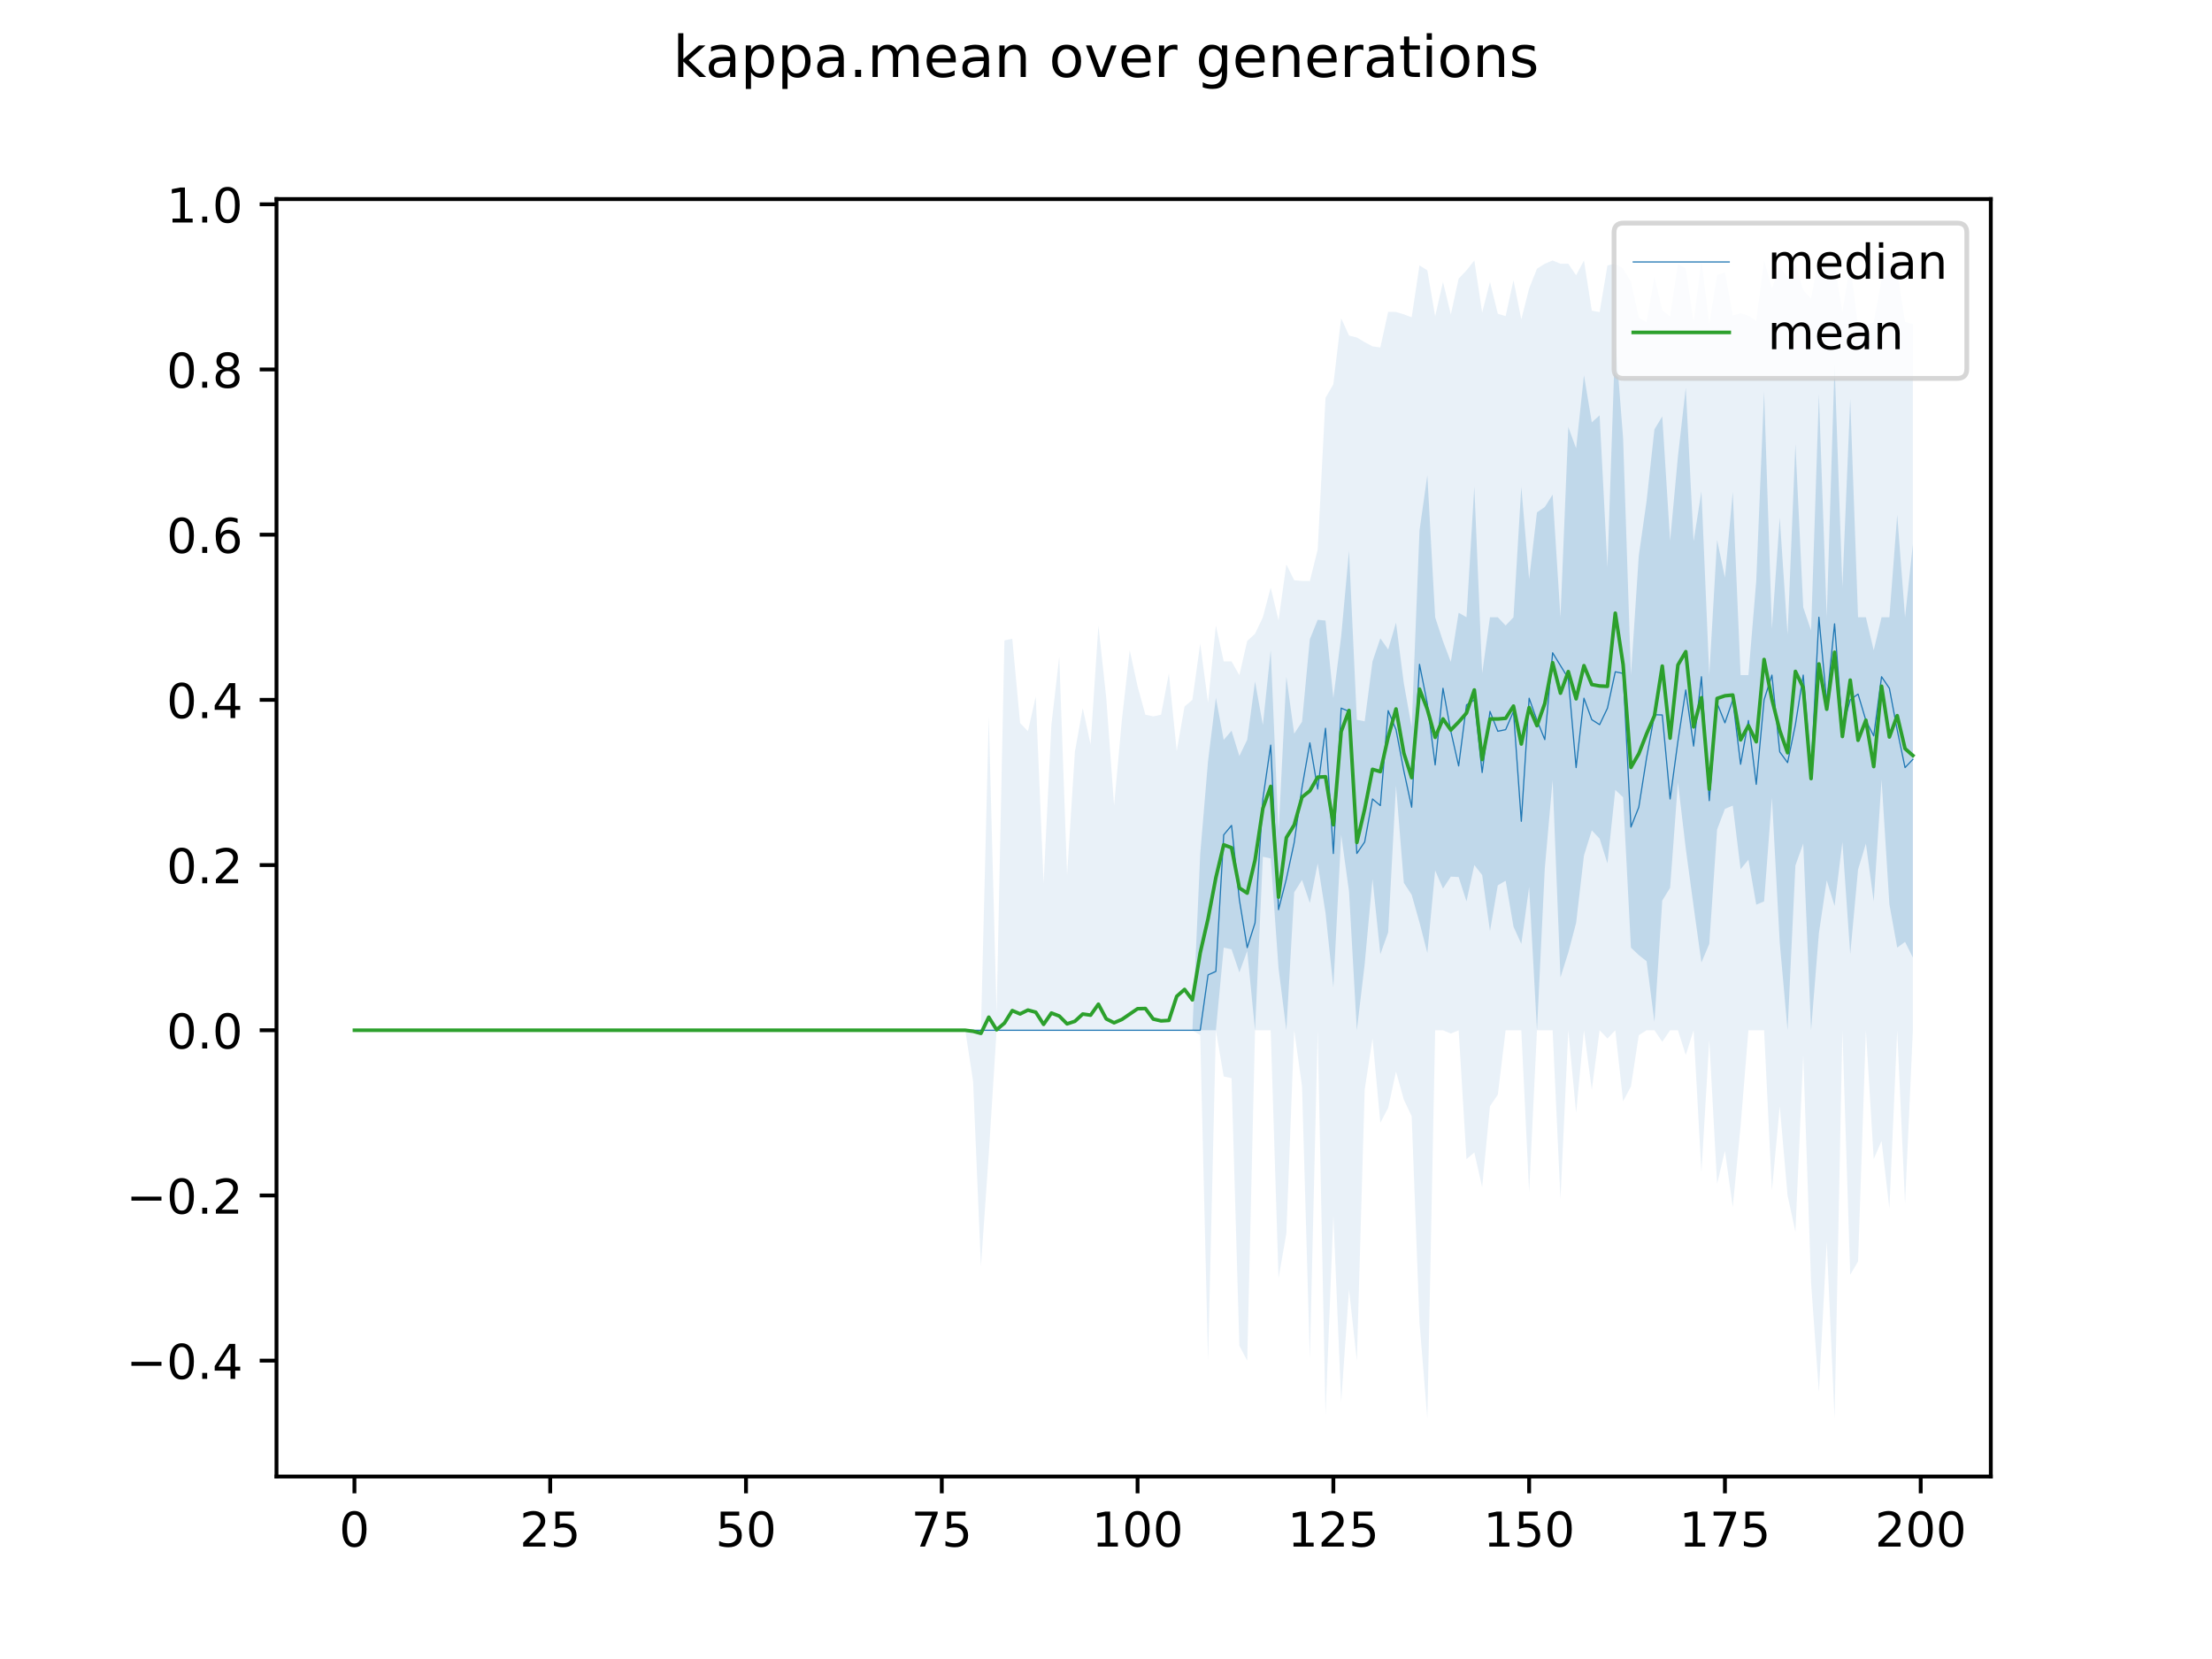 <?xml version="1.0" encoding="utf-8" standalone="no"?>
<!DOCTYPE svg PUBLIC "-//W3C//DTD SVG 1.1//EN"
  "http://www.w3.org/Graphics/SVG/1.1/DTD/svg11.dtd">
<!-- Created with matplotlib (https://matplotlib.org/) -->
<svg height="345.6pt" version="1.1" viewBox="0 0 460.8 345.6" width="460.8pt" xmlns="http://www.w3.org/2000/svg" xmlns:xlink="http://www.w3.org/1999/xlink">
 <defs>
  <style type="text/css">
*{stroke-linecap:butt;stroke-linejoin:round;}
  </style>
 </defs>
 <g id="figure_1">
  <g id="patch_1">
   <path d="M 0 345.6 
L 460.8 345.6 
L 460.8 0 
L 0 0 
z
" style="fill:#ffffff;"/>
  </g>
  <g id="axes_1">
   <g id="patch_2">
    <path d="M 57.6 307.584 
L 414.72 307.584 
L 414.72 41.472 
L 57.6 41.472 
z
" style="fill:#ffffff;"/>
   </g>
   <g id="PolyCollection_1">
    <path clip-path="url(#pf65a717e61)" d="M 73.833 214.619 
L 73.833 214.619 
L 75.464 214.619 
L 77.096 214.619 
L 78.727 214.619 
L 80.358 214.619 
L 81.99 214.619 
L 83.621 214.619 
L 85.253 214.619 
L 86.884 214.619 
L 88.516 214.619 
L 90.147 214.619 
L 91.778 214.619 
L 93.41 214.619 
L 95.041 214.619 
L 96.673 214.619 
L 98.304 214.619 
L 99.936 214.619 
L 101.567 214.619 
L 103.198 214.619 
L 104.83 214.619 
L 106.461 214.619 
L 108.093 214.619 
L 109.724 214.619 
L 111.356 214.619 
L 112.987 214.619 
L 114.618 214.619 
L 116.25 214.619 
L 117.881 214.619 
L 119.513 214.619 
L 121.144 214.619 
L 122.776 214.619 
L 124.407 214.619 
L 126.038 214.619 
L 127.67 214.619 
L 129.301 214.619 
L 130.933 214.619 
L 132.564 214.619 
L 134.196 214.619 
L 135.827 214.619 
L 137.458 214.619 
L 139.09 214.619 
L 140.721 214.619 
L 142.353 214.619 
L 143.984 214.619 
L 145.616 214.619 
L 147.247 214.619 
L 148.879 214.619 
L 150.51 214.619 
L 152.141 214.619 
L 153.773 214.619 
L 155.404 214.619 
L 157.036 214.619 
L 158.667 214.619 
L 160.299 214.619 
L 161.93 214.619 
L 163.561 214.619 
L 165.193 214.619 
L 166.824 214.619 
L 168.456 214.619 
L 170.087 214.619 
L 171.719 214.619 
L 173.35 214.619 
L 174.981 214.619 
L 176.613 214.619 
L 178.244 214.619 
L 179.876 214.619 
L 181.507 214.619 
L 183.139 214.619 
L 184.77 214.619 
L 186.401 214.619 
L 188.033 214.619 
L 189.664 214.619 
L 191.296 214.619 
L 192.927 214.619 
L 194.559 214.619 
L 196.19 214.619 
L 197.821 214.619 
L 199.453 214.619 
L 201.084 214.619 
L 202.716 214.619 
L 204.347 214.619 
L 205.979 214.619 
L 207.61 214.619 
L 209.241 214.619 
L 210.873 214.619 
L 212.504 214.619 
L 214.136 214.619 
L 215.767 214.619 
L 217.399 214.619 
L 219.03 214.619 
L 220.661 214.619 
L 222.293 214.619 
L 223.924 214.619 
L 225.556 214.619 
L 227.187 214.619 
L 228.819 214.619 
L 230.45 214.619 
L 232.081 214.619 
L 233.713 214.619 
L 235.344 214.619 
L 236.976 214.619 
L 238.607 214.619 
L 240.239 214.619 
L 241.87 214.619 
L 243.501 214.619 
L 245.133 214.619 
L 246.764 214.619 
L 248.396 214.619 
L 250.027 214.619 
L 251.659 214.619 
L 253.29 214.619 
L 254.921 197.412 
L 256.553 197.756 
L 258.184 202.574 
L 259.816 198.101 
L 261.447 214.619 
L 263.079 178.485 
L 264.71 178.83 
L 266.341 201.714 
L 267.973 214.619 
L 269.604 185.884 
L 271.236 183.303 
L 272.867 188.121 
L 274.499 179.862 
L 276.13 190.186 
L 277.761 205.671 
L 279.393 173.907 
L 281.024 185.712 
L 282.656 214.619 
L 284.287 200.854 
L 285.919 183.131 
L 287.55 198.789 
L 289.181 194.229 
L 290.813 163.688 
L 292.444 183.905 
L 294.076 186.4 
L 295.707 192.164 
L 297.339 198.531 
L 298.97 181.324 
L 300.601 185.11 
L 302.233 182.615 
L 303.864 182.701 
L 305.496 187.777 
L 307.127 180.206 
L 308.759 182.271 
L 310.39 193.971 
L 312.021 184.422 
L 313.653 183.475 
L 315.284 193.025 
L 316.916 196.638 
L 318.547 184.766 
L 320.179 214.619 
L 321.81 180.894 
L 323.441 162.484 
L 325.073 203.607 
L 326.704 198.445 
L 328.336 192.25 
L 329.967 178.227 
L 331.599 172.979 
L 333.23 174.7 
L 334.862 179.862 
L 336.493 164.548 
L 338.124 166.097 
L 339.756 197.412 
L 341.387 198.961 
L 343.019 200.251 
L 344.65 212.898 
L 346.282 187.605 
L 347.913 184.938 
L 349.544 163 
L 351.176 176.765 
L 352.807 188.809 
L 354.439 200.509 
L 356.07 196.638 
L 357.702 172.807 
L 359.333 168.506 
L 360.964 167.818 
L 362.596 181.066 
L 364.227 179.088 
L 365.859 188.465 
L 367.49 187.777 
L 369.122 166.183 
L 370.753 196.38 
L 372.384 214.619 
L 374.016 180.292 
L 375.647 175.732 
L 377.279 214.619 
L 378.91 194.401 
L 380.542 183.389 
L 382.173 188.723 
L 383.804 175.388 
L 385.436 198.789 
L 387.067 181.152 
L 388.699 175.732 
L 390.33 187.777 
L 391.962 162.398 
L 393.593 188.379 
L 395.224 197.412 
L 396.856 196.208 
L 398.487 199.477 
L 398.487 113.364 
L 398.487 113.364 
L 396.856 128.587 
L 395.224 107.252 
L 393.593 128.587 
L 391.962 128.587 
L 390.33 135.47 
L 388.699 128.587 
L 387.067 128.587 
L 385.436 83.064 
L 383.804 122.307 
L 382.173 75.936 
L 380.542 128.587 
L 378.91 82.13 
L 377.279 131.34 
L 375.647 126.523 
L 374.016 92.496 
L 372.384 132.201 
L 370.753 107.847 
L 369.122 130.996 
L 367.49 81.528 
L 365.859 121.017 
L 364.227 140.632 
L 362.596 140.632 
L 360.964 102.496 
L 359.333 120.328 
L 357.702 112.484 
L 356.07 140.632 
L 354.439 102.348 
L 352.807 112.749 
L 351.176 80.754 
L 349.544 95.091 
L 347.913 112.671 
L 346.282 86.739 
L 344.65 89.447 
L 343.019 104.326 
L 341.387 115.769 
L 339.756 140.632 
L 338.124 91.336 
L 336.493 70.352 
L 334.862 118.178 
L 333.23 86.518 
L 331.599 87.981 
L 329.967 78.173 
L 328.336 93.4 
L 326.704 88.948 
L 325.073 128.587 
L 323.441 103.036 
L 321.81 105.617 
L 320.179 106.735 
L 318.547 120.672 
L 316.916 101.401 
L 315.284 128.587 
L 313.653 130.308 
L 312.021 128.587 
L 310.39 128.587 
L 308.759 140.288 
L 307.127 101.319 
L 305.496 128.587 
L 303.864 127.641 
L 302.233 137.879 
L 300.601 133.577 
L 298.97 128.587 
L 297.339 98.993 
L 295.707 110.521 
L 294.076 151.468 
L 292.444 142.352 
L 290.813 129.706 
L 289.181 135.298 
L 287.55 132.975 
L 285.919 137.793 
L 284.287 150.267 
L 282.656 149.946 
L 281.024 114.736 
L 279.393 132.545 
L 277.761 145.398 
L 276.13 129.276 
L 274.499 129.117 
L 272.867 133.147 
L 271.236 150.336 
L 269.604 152.842 
L 267.973 140.976 
L 266.341 173.41 
L 264.71 135.47 
L 263.079 151.041 
L 261.447 141.971 
L 259.816 154.091 
L 258.184 157.494 
L 256.553 152.221 
L 254.921 154.134 
L 253.29 145.363 
L 251.659 158.526 
L 250.027 177.888 
L 248.396 214.619 
L 246.764 214.619 
L 245.133 214.619 
L 243.501 214.619 
L 241.87 214.619 
L 240.239 214.619 
L 238.607 214.619 
L 236.976 214.619 
L 235.344 214.619 
L 233.713 214.619 
L 232.081 214.619 
L 230.45 214.619 
L 228.819 214.619 
L 227.187 214.619 
L 225.556 214.619 
L 223.924 214.619 
L 222.293 214.619 
L 220.661 214.619 
L 219.03 214.619 
L 217.399 214.619 
L 215.767 214.619 
L 214.136 214.619 
L 212.504 214.619 
L 210.873 214.619 
L 209.241 214.619 
L 207.61 214.619 
L 205.979 214.619 
L 204.347 214.619 
L 202.716 214.619 
L 201.084 214.619 
L 199.453 214.619 
L 197.821 214.619 
L 196.19 214.619 
L 194.559 214.619 
L 192.927 214.619 
L 191.296 214.619 
L 189.664 214.619 
L 188.033 214.619 
L 186.401 214.619 
L 184.77 214.619 
L 183.139 214.619 
L 181.507 214.619 
L 179.876 214.619 
L 178.244 214.619 
L 176.613 214.619 
L 174.981 214.619 
L 173.35 214.619 
L 171.719 214.619 
L 170.087 214.619 
L 168.456 214.619 
L 166.824 214.619 
L 165.193 214.619 
L 163.561 214.619 
L 161.93 214.619 
L 160.299 214.619 
L 158.667 214.619 
L 157.036 214.619 
L 155.404 214.619 
L 153.773 214.619 
L 152.141 214.619 
L 150.51 214.619 
L 148.879 214.619 
L 147.247 214.619 
L 145.616 214.619 
L 143.984 214.619 
L 142.353 214.619 
L 140.721 214.619 
L 139.09 214.619 
L 137.458 214.619 
L 135.827 214.619 
L 134.196 214.619 
L 132.564 214.619 
L 130.933 214.619 
L 129.301 214.619 
L 127.67 214.619 
L 126.038 214.619 
L 124.407 214.619 
L 122.776 214.619 
L 121.144 214.619 
L 119.513 214.619 
L 117.881 214.619 
L 116.25 214.619 
L 114.618 214.619 
L 112.987 214.619 
L 111.356 214.619 
L 109.724 214.619 
L 108.093 214.619 
L 106.461 214.619 
L 104.83 214.619 
L 103.198 214.619 
L 101.567 214.619 
L 99.936 214.619 
L 98.304 214.619 
L 96.673 214.619 
L 95.041 214.619 
L 93.41 214.619 
L 91.778 214.619 
L 90.147 214.619 
L 88.516 214.619 
L 86.884 214.619 
L 85.253 214.619 
L 83.621 214.619 
L 81.99 214.619 
L 80.358 214.619 
L 78.727 214.619 
L 77.096 214.619 
L 75.464 214.619 
L 73.833 214.619 
z
" style="fill:#1f77b4;fill-opacity:0.2;"/>
   </g>
   <g id="PolyCollection_2">
    <path clip-path="url(#pf65a717e61)" d="M 73.833 214.619 
L 73.833 214.619 
L 75.464 214.619 
L 77.096 214.619 
L 78.727 214.619 
L 80.358 214.619 
L 81.99 214.619 
L 83.621 214.619 
L 85.253 214.619 
L 86.884 214.619 
L 88.516 214.619 
L 90.147 214.619 
L 91.778 214.619 
L 93.41 214.619 
L 95.041 214.619 
L 96.673 214.619 
L 98.304 214.619 
L 99.936 214.619 
L 101.567 214.619 
L 103.198 214.619 
L 104.83 214.619 
L 106.461 214.619 
L 108.093 214.619 
L 109.724 214.619 
L 111.356 214.619 
L 112.987 214.619 
L 114.618 214.619 
L 116.25 214.619 
L 117.881 214.619 
L 119.513 214.619 
L 121.144 214.619 
L 122.776 214.619 
L 124.407 214.619 
L 126.038 214.619 
L 127.67 214.619 
L 129.301 214.619 
L 130.933 214.619 
L 132.564 214.619 
L 134.196 214.619 
L 135.827 214.619 
L 137.458 214.619 
L 139.09 214.619 
L 140.721 214.619 
L 142.353 214.619 
L 143.984 214.619 
L 145.616 214.619 
L 147.247 214.619 
L 148.879 214.619 
L 150.51 214.619 
L 152.141 214.619 
L 153.773 214.619 
L 155.404 214.619 
L 157.036 214.619 
L 158.667 214.619 
L 160.299 214.619 
L 161.93 214.619 
L 163.561 214.619 
L 165.193 214.619 
L 166.824 214.619 
L 168.456 214.619 
L 170.087 214.619 
L 171.719 214.619 
L 173.35 214.619 
L 174.981 214.619 
L 176.613 214.619 
L 178.244 214.619 
L 179.876 214.619 
L 181.507 214.619 
L 183.139 214.619 
L 184.77 214.619 
L 186.401 214.619 
L 188.033 214.619 
L 189.664 214.619 
L 191.296 214.619 
L 192.927 214.619 
L 194.559 214.619 
L 196.19 214.619 
L 197.821 214.619 
L 199.453 214.619 
L 201.084 214.619 
L 202.716 225.286 
L 204.347 263.828 
L 205.979 240.428 
L 207.61 214.619 
L 209.241 214.619 
L 210.873 214.619 
L 212.504 214.619 
L 214.136 214.619 
L 215.767 214.619 
L 217.399 214.619 
L 219.03 214.619 
L 220.661 214.619 
L 222.293 214.619 
L 223.924 214.619 
L 225.556 214.619 
L 227.187 214.619 
L 228.819 214.619 
L 230.45 214.619 
L 232.081 214.619 
L 233.713 214.619 
L 235.344 214.619 
L 236.976 214.619 
L 238.607 214.619 
L 240.239 214.619 
L 241.87 214.619 
L 243.501 214.619 
L 245.133 214.619 
L 246.764 214.619 
L 248.396 214.619 
L 250.027 215.651 
L 251.659 283.444 
L 253.29 214.619 
L 254.921 224.254 
L 256.553 224.598 
L 258.184 280.346 
L 259.816 283.444 
L 261.447 214.619 
L 263.079 214.619 
L 264.71 214.619 
L 266.341 266.237 
L 267.973 256.946 
L 269.604 214.619 
L 271.236 226.319 
L 272.867 283.099 
L 274.499 214.619 
L 276.13 294.8 
L 277.761 253.161 
L 279.393 292.047 
L 281.024 268.646 
L 282.656 283.444 
L 284.287 227.007 
L 285.919 216.339 
L 287.55 233.89 
L 289.181 230.792 
L 290.813 223.222 
L 292.444 229.072 
L 294.076 232.513 
L 295.707 275.529 
L 297.339 295.488 
L 298.97 214.619 
L 300.601 214.619 
L 302.233 215.307 
L 303.864 214.619 
L 305.496 241.46 
L 307.127 240.084 
L 308.759 247.31 
L 310.39 230.448 
L 312.021 228.039 
L 313.653 214.619 
L 315.284 214.619 
L 316.916 214.619 
L 318.547 248.343 
L 320.179 214.619 
L 321.81 214.619 
L 323.441 214.619 
L 325.073 249.719 
L 326.704 214.619 
L 328.336 231.825 
L 329.967 214.619 
L 331.599 227.007 
L 333.23 214.619 
L 334.862 216.339 
L 336.493 214.619 
L 338.124 229.416 
L 339.756 226.319 
L 341.387 215.651 
L 343.019 214.619 
L 344.65 214.619 
L 346.282 217.027 
L 347.913 214.619 
L 349.544 214.619 
L 351.176 219.78 
L 352.807 214.619 
L 354.439 244.213 
L 356.07 216.683 
L 357.702 246.622 
L 359.333 239.74 
L 360.964 251.44 
L 362.596 234.578 
L 364.227 214.619 
L 365.859 214.619 
L 367.49 214.619 
L 369.122 247.999 
L 370.753 230.448 
L 372.384 249.031 
L 374.016 256.602 
L 375.647 219.78 
L 377.279 267.27 
L 378.91 289.982 
L 380.542 258.667 
L 382.173 295.488 
L 383.804 214.619 
L 385.436 265.549 
L 387.067 262.796 
L 388.699 214.619 
L 390.33 241.46 
L 391.962 237.675 
L 393.593 251.784 
L 395.224 214.619 
L 396.856 250.752 
L 398.487 214.619 
L 398.487 67.493 
L 398.487 67.493 
L 396.856 67.091 
L 395.224 56.665 
L 393.593 56.665 
L 391.962 58.386 
L 390.33 67.168 
L 388.699 67.646 
L 387.067 68.103 
L 385.436 54.945 
L 383.804 65.03 
L 382.173 54.945 
L 380.542 54.945 
L 378.91 53.568 
L 377.279 62.224 
L 375.647 60.451 
L 374.016 54.945 
L 372.384 57.698 
L 370.753 55.633 
L 369.122 60.106 
L 367.49 54.256 
L 365.859 66.851 
L 364.227 65.77 
L 362.596 65.268 
L 360.964 65.738 
L 359.333 56.665 
L 357.702 57.353 
L 356.07 67.602 
L 354.439 54.256 
L 352.807 67.184 
L 351.176 55.977 
L 349.544 54.945 
L 347.913 65.94 
L 346.282 64.649 
L 344.65 57.698 
L 343.019 67.118 
L 341.387 66.166 
L 339.756 58.73 
L 338.124 55.977 
L 336.493 54.945 
L 334.862 55.289 
L 333.23 65.018 
L 331.599 64.711 
L 329.967 54.256 
L 328.336 57.353 
L 326.704 54.945 
L 325.073 54.945 
L 323.441 54.256 
L 321.81 54.945 
L 320.179 55.977 
L 318.547 60.106 
L 316.916 66.519 
L 315.284 58.386 
L 313.653 65.858 
L 312.021 65.357 
L 310.39 58.73 
L 308.759 65.117 
L 307.127 54.256 
L 305.496 56.321 
L 303.864 58.042 
L 302.233 65.514 
L 300.601 58.73 
L 298.97 65.904 
L 297.339 56.321 
L 295.707 55.289 
L 294.076 66.091 
L 292.444 65.487 
L 290.813 64.99 
L 289.181 64.959 
L 287.55 72.385 
L 285.919 72.151 
L 284.287 71.283 
L 282.656 70.305 
L 281.024 69.906 
L 279.393 66.301 
L 277.761 80.066 
L 276.13 82.87 
L 274.499 114.478 
L 272.867 121.032 
L 271.236 121.017 
L 269.604 120.879 
L 267.973 117.575 
L 266.341 129.224 
L 264.71 122.393 
L 263.079 128.587 
L 261.447 132.029 
L 259.816 133.525 
L 258.184 140.649 
L 256.553 137.785 
L 254.921 137.78 
L 253.29 130.308 
L 251.659 146.396 
L 250.027 134.093 
L 248.396 145.794 
L 246.764 147.17 
L 245.133 156.461 
L 243.501 140.288 
L 241.87 148.891 
L 240.239 149.235 
L 238.607 148.891 
L 236.976 142.972 
L 235.344 135.47 
L 233.713 149.923 
L 232.081 167.818 
L 230.45 145.363 
L 228.819 130.308 
L 227.187 155.085 
L 225.556 147.514 
L 223.924 156.582 
L 222.293 182.271 
L 220.661 136.846 
L 219.03 150.955 
L 217.399 183.991 
L 215.767 145.105 
L 214.136 152.332 
L 212.504 150.611 
L 210.873 133.061 
L 209.241 133.405 
L 207.61 211.177 
L 205.979 149.235 
L 204.347 214.619 
L 202.716 214.619 
L 201.084 214.619 
L 199.453 214.619 
L 197.821 214.619 
L 196.19 214.619 
L 194.559 214.619 
L 192.927 214.619 
L 191.296 214.619 
L 189.664 214.619 
L 188.033 214.619 
L 186.401 214.619 
L 184.77 214.619 
L 183.139 214.619 
L 181.507 214.619 
L 179.876 214.619 
L 178.244 214.619 
L 176.613 214.619 
L 174.981 214.619 
L 173.35 214.619 
L 171.719 214.619 
L 170.087 214.619 
L 168.456 214.619 
L 166.824 214.619 
L 165.193 214.619 
L 163.561 214.619 
L 161.93 214.619 
L 160.299 214.619 
L 158.667 214.619 
L 157.036 214.619 
L 155.404 214.619 
L 153.773 214.619 
L 152.141 214.619 
L 150.51 214.619 
L 148.879 214.619 
L 147.247 214.619 
L 145.616 214.619 
L 143.984 214.619 
L 142.353 214.619 
L 140.721 214.619 
L 139.09 214.619 
L 137.458 214.619 
L 135.827 214.619 
L 134.196 214.619 
L 132.564 214.619 
L 130.933 214.619 
L 129.301 214.619 
L 127.67 214.619 
L 126.038 214.619 
L 124.407 214.619 
L 122.776 214.619 
L 121.144 214.619 
L 119.513 214.619 
L 117.881 214.619 
L 116.25 214.619 
L 114.618 214.619 
L 112.987 214.619 
L 111.356 214.619 
L 109.724 214.619 
L 108.093 214.619 
L 106.461 214.619 
L 104.83 214.619 
L 103.198 214.619 
L 101.567 214.619 
L 99.936 214.619 
L 98.304 214.619 
L 96.673 214.619 
L 95.041 214.619 
L 93.41 214.619 
L 91.778 214.619 
L 90.147 214.619 
L 88.516 214.619 
L 86.884 214.619 
L 85.253 214.619 
L 83.621 214.619 
L 81.99 214.619 
L 80.358 214.619 
L 78.727 214.619 
L 77.096 214.619 
L 75.464 214.619 
L 73.833 214.619 
z
" style="fill:#1f77b4;fill-opacity:0.1;"/>
   </g>
   <g id="matplotlib.axis_1">
    <g id="xtick_1">
     <g id="line2d_1">
      <defs>
       <path d="M 0 0 
L 0 3.5 
" id="mda09a3b2a1" style="stroke:#000000;stroke-width:0.8;"/>
      </defs>
      <g>
       <use style="stroke:#000000;stroke-width:0.8;" x="73.833" xlink:href="#mda09a3b2a1" y="307.584"/>
      </g>
     </g>
     <g id="text_1">
      <!-- 0 -->
      <defs>
       <path d="M 31.781 66.406 
Q 24.172 66.406 20.328 58.906 
Q 16.5 51.422 16.5 36.375 
Q 16.5 21.391 20.328 13.891 
Q 24.172 6.391 31.781 6.391 
Q 39.453 6.391 43.281 13.891 
Q 47.125 21.391 47.125 36.375 
Q 47.125 51.422 43.281 58.906 
Q 39.453 66.406 31.781 66.406 
z
M 31.781 74.219 
Q 44.047 74.219 50.516 64.516 
Q 56.984 54.828 56.984 36.375 
Q 56.984 17.969 50.516 8.266 
Q 44.047 -1.422 31.781 -1.422 
Q 19.531 -1.422 13.062 8.266 
Q 6.594 17.969 6.594 36.375 
Q 6.594 54.828 13.062 64.516 
Q 19.531 74.219 31.781 74.219 
z
" id="DejaVuSans-48"/>
      </defs>
      <g transform="translate(70.651 322.182)scale(0.1 -0.1)">
       <use xlink:href="#DejaVuSans-48"/>
      </g>
     </g>
    </g>
    <g id="xtick_2">
     <g id="line2d_2">
      <g>
       <use style="stroke:#000000;stroke-width:0.8;" x="114.618" xlink:href="#mda09a3b2a1" y="307.584"/>
      </g>
     </g>
     <g id="text_2">
      <!-- 25 -->
      <defs>
       <path d="M 19.188 8.297 
L 53.609 8.297 
L 53.609 0 
L 7.328 0 
L 7.328 8.297 
Q 12.938 14.109 22.625 23.891 
Q 32.328 33.688 34.812 36.531 
Q 39.547 41.844 41.422 45.531 
Q 43.312 49.219 43.312 52.781 
Q 43.312 58.594 39.234 62.25 
Q 35.156 65.922 28.609 65.922 
Q 23.969 65.922 18.812 64.312 
Q 13.672 62.703 7.812 59.422 
L 7.812 69.391 
Q 13.766 71.781 18.938 73 
Q 24.125 74.219 28.422 74.219 
Q 39.75 74.219 46.484 68.547 
Q 53.219 62.891 53.219 53.422 
Q 53.219 48.922 51.531 44.891 
Q 49.859 40.875 45.406 35.406 
Q 44.188 33.984 37.641 27.219 
Q 31.109 20.453 19.188 8.297 
z
" id="DejaVuSans-50"/>
       <path d="M 10.797 72.906 
L 49.516 72.906 
L 49.516 64.594 
L 19.828 64.594 
L 19.828 46.734 
Q 21.969 47.469 24.109 47.828 
Q 26.266 48.188 28.422 48.188 
Q 40.625 48.188 47.75 41.5 
Q 54.891 34.812 54.891 23.391 
Q 54.891 11.625 47.562 5.094 
Q 40.234 -1.422 26.906 -1.422 
Q 22.312 -1.422 17.547 -0.641 
Q 12.797 0.141 7.719 1.703 
L 7.719 11.625 
Q 12.109 9.234 16.797 8.062 
Q 21.484 6.891 26.703 6.891 
Q 35.156 6.891 40.078 11.328 
Q 45.016 15.766 45.016 23.391 
Q 45.016 31 40.078 35.438 
Q 35.156 39.891 26.703 39.891 
Q 22.75 39.891 18.812 39.016 
Q 14.891 38.141 10.797 36.281 
z
" id="DejaVuSans-53"/>
      </defs>
      <g transform="translate(108.256 322.182)scale(0.1 -0.1)">
       <use xlink:href="#DejaVuSans-50"/>
       <use x="63.623" xlink:href="#DejaVuSans-53"/>
      </g>
     </g>
    </g>
    <g id="xtick_3">
     <g id="line2d_3">
      <g>
       <use style="stroke:#000000;stroke-width:0.8;" x="155.404" xlink:href="#mda09a3b2a1" y="307.584"/>
      </g>
     </g>
     <g id="text_3">
      <!-- 50 -->
      <g transform="translate(149.042 322.182)scale(0.1 -0.1)">
       <use xlink:href="#DejaVuSans-53"/>
       <use x="63.623" xlink:href="#DejaVuSans-48"/>
      </g>
     </g>
    </g>
    <g id="xtick_4">
     <g id="line2d_4">
      <g>
       <use style="stroke:#000000;stroke-width:0.8;" x="196.19" xlink:href="#mda09a3b2a1" y="307.584"/>
      </g>
     </g>
     <g id="text_4">
      <!-- 75 -->
      <defs>
       <path d="M 8.203 72.906 
L 55.078 72.906 
L 55.078 68.703 
L 28.609 0 
L 18.312 0 
L 43.219 64.594 
L 8.203 64.594 
z
" id="DejaVuSans-55"/>
      </defs>
      <g transform="translate(189.827 322.182)scale(0.1 -0.1)">
       <use xlink:href="#DejaVuSans-55"/>
       <use x="63.623" xlink:href="#DejaVuSans-53"/>
      </g>
     </g>
    </g>
    <g id="xtick_5">
     <g id="line2d_5">
      <g>
       <use style="stroke:#000000;stroke-width:0.8;" x="236.976" xlink:href="#mda09a3b2a1" y="307.584"/>
      </g>
     </g>
     <g id="text_5">
      <!-- 100 -->
      <defs>
       <path d="M 12.406 8.297 
L 28.516 8.297 
L 28.516 63.922 
L 10.984 60.406 
L 10.984 69.391 
L 28.422 72.906 
L 38.281 72.906 
L 38.281 8.297 
L 54.391 8.297 
L 54.391 0 
L 12.406 0 
z
" id="DejaVuSans-49"/>
      </defs>
      <g transform="translate(227.432 322.182)scale(0.1 -0.1)">
       <use xlink:href="#DejaVuSans-49"/>
       <use x="63.623" xlink:href="#DejaVuSans-48"/>
       <use x="127.246" xlink:href="#DejaVuSans-48"/>
      </g>
     </g>
    </g>
    <g id="xtick_6">
     <g id="line2d_6">
      <g>
       <use style="stroke:#000000;stroke-width:0.8;" x="277.761" xlink:href="#mda09a3b2a1" y="307.584"/>
      </g>
     </g>
     <g id="text_6">
      <!-- 125 -->
      <g transform="translate(268.218 322.182)scale(0.1 -0.1)">
       <use xlink:href="#DejaVuSans-49"/>
       <use x="63.623" xlink:href="#DejaVuSans-50"/>
       <use x="127.246" xlink:href="#DejaVuSans-53"/>
      </g>
     </g>
    </g>
    <g id="xtick_7">
     <g id="line2d_7">
      <g>
       <use style="stroke:#000000;stroke-width:0.8;" x="318.547" xlink:href="#mda09a3b2a1" y="307.584"/>
      </g>
     </g>
     <g id="text_7">
      <!-- 150 -->
      <g transform="translate(309.003 322.182)scale(0.1 -0.1)">
       <use xlink:href="#DejaVuSans-49"/>
       <use x="63.623" xlink:href="#DejaVuSans-53"/>
       <use x="127.246" xlink:href="#DejaVuSans-48"/>
      </g>
     </g>
    </g>
    <g id="xtick_8">
     <g id="line2d_8">
      <g>
       <use style="stroke:#000000;stroke-width:0.8;" x="359.333" xlink:href="#mda09a3b2a1" y="307.584"/>
      </g>
     </g>
     <g id="text_8">
      <!-- 175 -->
      <g transform="translate(349.789 322.182)scale(0.1 -0.1)">
       <use xlink:href="#DejaVuSans-49"/>
       <use x="63.623" xlink:href="#DejaVuSans-55"/>
       <use x="127.246" xlink:href="#DejaVuSans-53"/>
      </g>
     </g>
    </g>
    <g id="xtick_9">
     <g id="line2d_9">
      <g>
       <use style="stroke:#000000;stroke-width:0.8;" x="400.119" xlink:href="#mda09a3b2a1" y="307.584"/>
      </g>
     </g>
     <g id="text_9">
      <!-- 200 -->
      <g transform="translate(390.575 322.182)scale(0.1 -0.1)">
       <use xlink:href="#DejaVuSans-50"/>
       <use x="63.623" xlink:href="#DejaVuSans-48"/>
       <use x="127.246" xlink:href="#DejaVuSans-48"/>
      </g>
     </g>
    </g>
   </g>
   <g id="matplotlib.axis_2">
    <g id="ytick_1">
     <g id="line2d_10">
      <defs>
       <path d="M 0 0 
L -3.5 0 
" id="m11c99cb597" style="stroke:#000000;stroke-width:0.8;"/>
      </defs>
      <g>
       <use style="stroke:#000000;stroke-width:0.8;" x="57.6" xlink:href="#m11c99cb597" y="283.444"/>
      </g>
     </g>
     <g id="text_10">
      <!-- −0.4 -->
      <defs>
       <path d="M 10.594 35.5 
L 73.188 35.5 
L 73.188 27.203 
L 10.594 27.203 
z
" id="DejaVuSans-8722"/>
       <path d="M 10.688 12.406 
L 21 12.406 
L 21 0 
L 10.688 0 
z
" id="DejaVuSans-46"/>
       <path d="M 37.797 64.312 
L 12.891 25.391 
L 37.797 25.391 
z
M 35.203 72.906 
L 47.609 72.906 
L 47.609 25.391 
L 58.016 25.391 
L 58.016 17.188 
L 47.609 17.188 
L 47.609 0 
L 37.797 0 
L 37.797 17.188 
L 4.891 17.188 
L 4.891 26.703 
z
" id="DejaVuSans-52"/>
      </defs>
      <g transform="translate(26.317 287.243)scale(0.1 -0.1)">
       <use xlink:href="#DejaVuSans-8722"/>
       <use x="83.789" xlink:href="#DejaVuSans-48"/>
       <use x="147.412" xlink:href="#DejaVuSans-46"/>
       <use x="179.199" xlink:href="#DejaVuSans-52"/>
      </g>
     </g>
    </g>
    <g id="ytick_2">
     <g id="line2d_11">
      <g>
       <use style="stroke:#000000;stroke-width:0.8;" x="57.6" xlink:href="#m11c99cb597" y="249.031"/>
      </g>
     </g>
     <g id="text_11">
      <!-- −0.2 -->
      <g transform="translate(26.317 252.83)scale(0.1 -0.1)">
       <use xlink:href="#DejaVuSans-8722"/>
       <use x="83.789" xlink:href="#DejaVuSans-48"/>
       <use x="147.412" xlink:href="#DejaVuSans-46"/>
       <use x="179.199" xlink:href="#DejaVuSans-50"/>
      </g>
     </g>
    </g>
    <g id="ytick_3">
     <g id="line2d_12">
      <g>
       <use style="stroke:#000000;stroke-width:0.8;" x="57.6" xlink:href="#m11c99cb597" y="214.619"/>
      </g>
     </g>
     <g id="text_12">
      <!-- 0.0 -->
      <g transform="translate(34.697 218.418)scale(0.1 -0.1)">
       <use xlink:href="#DejaVuSans-48"/>
       <use x="63.623" xlink:href="#DejaVuSans-46"/>
       <use x="95.41" xlink:href="#DejaVuSans-48"/>
      </g>
     </g>
    </g>
    <g id="ytick_4">
     <g id="line2d_13">
      <g>
       <use style="stroke:#000000;stroke-width:0.8;" x="57.6" xlink:href="#m11c99cb597" y="180.206"/>
      </g>
     </g>
     <g id="text_13">
      <!-- 0.2 -->
      <g transform="translate(34.697 184.005)scale(0.1 -0.1)">
       <use xlink:href="#DejaVuSans-48"/>
       <use x="63.623" xlink:href="#DejaVuSans-46"/>
       <use x="95.41" xlink:href="#DejaVuSans-50"/>
      </g>
     </g>
    </g>
    <g id="ytick_5">
     <g id="line2d_14">
      <g>
       <use style="stroke:#000000;stroke-width:0.8;" x="57.6" xlink:href="#m11c99cb597" y="145.794"/>
      </g>
     </g>
     <g id="text_14">
      <!-- 0.4 -->
      <g transform="translate(34.697 149.593)scale(0.1 -0.1)">
       <use xlink:href="#DejaVuSans-48"/>
       <use x="63.623" xlink:href="#DejaVuSans-46"/>
       <use x="95.41" xlink:href="#DejaVuSans-52"/>
      </g>
     </g>
    </g>
    <g id="ytick_6">
     <g id="line2d_15">
      <g>
       <use style="stroke:#000000;stroke-width:0.8;" x="57.6" xlink:href="#m11c99cb597" y="111.381"/>
      </g>
     </g>
     <g id="text_15">
      <!-- 0.6 -->
      <defs>
       <path d="M 33.016 40.375 
Q 26.375 40.375 22.484 35.828 
Q 18.609 31.297 18.609 23.391 
Q 18.609 15.531 22.484 10.953 
Q 26.375 6.391 33.016 6.391 
Q 39.656 6.391 43.531 10.953 
Q 47.406 15.531 47.406 23.391 
Q 47.406 31.297 43.531 35.828 
Q 39.656 40.375 33.016 40.375 
z
M 52.594 71.297 
L 52.594 62.312 
Q 48.875 64.062 45.094 64.984 
Q 41.312 65.922 37.594 65.922 
Q 27.828 65.922 22.672 59.328 
Q 17.531 52.734 16.797 39.406 
Q 19.672 43.656 24.016 45.922 
Q 28.375 48.188 33.594 48.188 
Q 44.578 48.188 50.953 41.516 
Q 57.328 34.859 57.328 23.391 
Q 57.328 12.156 50.688 5.359 
Q 44.047 -1.422 33.016 -1.422 
Q 20.359 -1.422 13.672 8.266 
Q 6.984 17.969 6.984 36.375 
Q 6.984 53.656 15.188 63.938 
Q 23.391 74.219 37.203 74.219 
Q 40.922 74.219 44.703 73.484 
Q 48.484 72.75 52.594 71.297 
z
" id="DejaVuSans-54"/>
      </defs>
      <g transform="translate(34.697 115.18)scale(0.1 -0.1)">
       <use xlink:href="#DejaVuSans-48"/>
       <use x="63.623" xlink:href="#DejaVuSans-46"/>
       <use x="95.41" xlink:href="#DejaVuSans-54"/>
      </g>
     </g>
    </g>
    <g id="ytick_7">
     <g id="line2d_16">
      <g>
       <use style="stroke:#000000;stroke-width:0.8;" x="57.6" xlink:href="#m11c99cb597" y="76.969"/>
      </g>
     </g>
     <g id="text_16">
      <!-- 0.8 -->
      <defs>
       <path d="M 31.781 34.625 
Q 24.75 34.625 20.719 30.859 
Q 16.703 27.094 16.703 20.516 
Q 16.703 13.922 20.719 10.156 
Q 24.75 6.391 31.781 6.391 
Q 38.812 6.391 42.859 10.172 
Q 46.922 13.969 46.922 20.516 
Q 46.922 27.094 42.891 30.859 
Q 38.875 34.625 31.781 34.625 
z
M 21.922 38.812 
Q 15.578 40.375 12.031 44.719 
Q 8.5 49.078 8.5 55.328 
Q 8.5 64.062 14.719 69.141 
Q 20.953 74.219 31.781 74.219 
Q 42.672 74.219 48.875 69.141 
Q 55.078 64.062 55.078 55.328 
Q 55.078 49.078 51.531 44.719 
Q 48 40.375 41.703 38.812 
Q 48.828 37.156 52.797 32.312 
Q 56.781 27.484 56.781 20.516 
Q 56.781 9.906 50.312 4.234 
Q 43.844 -1.422 31.781 -1.422 
Q 19.734 -1.422 13.25 4.234 
Q 6.781 9.906 6.781 20.516 
Q 6.781 27.484 10.781 32.312 
Q 14.797 37.156 21.922 38.812 
z
M 18.312 54.391 
Q 18.312 48.734 21.844 45.562 
Q 25.391 42.391 31.781 42.391 
Q 38.141 42.391 41.719 45.562 
Q 45.312 48.734 45.312 54.391 
Q 45.312 60.062 41.719 63.234 
Q 38.141 66.406 31.781 66.406 
Q 25.391 66.406 21.844 63.234 
Q 18.312 60.062 18.312 54.391 
z
" id="DejaVuSans-56"/>
      </defs>
      <g transform="translate(34.697 80.768)scale(0.1 -0.1)">
       <use xlink:href="#DejaVuSans-48"/>
       <use x="63.623" xlink:href="#DejaVuSans-46"/>
       <use x="95.41" xlink:href="#DejaVuSans-56"/>
      </g>
     </g>
    </g>
    <g id="ytick_8">
     <g id="line2d_17">
      <g>
       <use style="stroke:#000000;stroke-width:0.8;" x="57.6" xlink:href="#m11c99cb597" y="42.556"/>
      </g>
     </g>
     <g id="text_17">
      <!-- 1.0 -->
      <g transform="translate(34.697 46.355)scale(0.1 -0.1)">
       <use xlink:href="#DejaVuSans-49"/>
       <use x="63.623" xlink:href="#DejaVuSans-46"/>
       <use x="95.41" xlink:href="#DejaVuSans-48"/>
      </g>
     </g>
    </g>
   </g>
   <g id="line2d_18">
    <path clip-path="url(#pf65a717e61)" d="M 73.833 214.619 
L 250.027 214.619 
L 251.659 203.09 
L 253.29 202.361 
L 254.921 173.918 
L 256.553 171.947 
L 258.184 187.433 
L 259.816 197.412 
L 261.447 192.25 
L 263.079 166.441 
L 264.71 155.226 
L 266.341 189.497 
L 267.973 183.1 
L 269.604 175.514 
L 271.236 164.032 
L 272.867 154.741 
L 274.499 164.376 
L 276.13 151.714 
L 277.761 177.805 
L 279.393 147.514 
L 281.024 148.202 
L 282.656 177.797 
L 284.287 175.388 
L 285.919 166.441 
L 287.55 167.818 
L 289.181 148.03 
L 290.813 151.988 
L 292.444 160.591 
L 294.076 168.162 
L 295.707 138.395 
L 297.339 146.594 
L 298.97 159.352 
L 300.601 143.385 
L 302.233 152.332 
L 303.864 159.559 
L 305.496 146.841 
L 307.127 145.794 
L 308.759 160.935 
L 310.39 148.202 
L 312.021 152.332 
L 313.653 151.999 
L 315.284 148.202 
L 316.916 171.087 
L 318.547 145.449 
L 320.179 150.05 
L 321.81 154.073 
L 323.441 135.986 
L 326.704 141.32 
L 328.336 159.903 
L 329.967 145.449 
L 331.599 149.923 
L 333.23 150.958 
L 334.862 147.529 
L 336.493 139.943 
L 338.124 140.288 
L 339.756 172.291 
L 341.387 168.162 
L 343.019 157.838 
L 344.65 148.891 
L 346.282 148.94 
L 347.913 166.441 
L 349.544 154.397 
L 351.176 143.729 
L 352.807 155.429 
L 354.439 140.976 
L 356.07 166.785 
L 357.702 146.482 
L 359.333 150.579 
L 360.964 145.794 
L 362.596 159.214 
L 364.227 150.095 
L 365.859 163.399 
L 367.49 145.794 
L 369.122 140.632 
L 370.753 156.633 
L 372.384 158.87 
L 374.016 150.955 
L 375.647 140.632 
L 377.279 160.829 
L 378.91 128.587 
L 380.542 146.31 
L 382.173 129.964 
L 383.804 151.656 
L 385.436 145.794 
L 387.067 144.589 
L 388.699 150.095 
L 390.33 153.304 
L 391.962 140.976 
L 393.593 143.385 
L 395.224 152.084 
L 396.856 159.903 
L 398.487 158.182 
L 398.487 158.182 
" style="fill:none;stroke:#1f77b4;stroke-linecap:square;stroke-width:0.25;"/>
   </g>
   <g id="line2d_19">
    <path clip-path="url(#pf65a717e61)" d="M 73.833 214.619 
L 201.084 214.619 
L 202.716 214.832 
L 204.347 215.266 
L 205.979 211.897 
L 207.61 214.515 
L 209.241 213.139 
L 210.873 210.523 
L 212.504 211.219 
L 214.136 210.417 
L 215.767 210.861 
L 217.399 213.393 
L 219.03 211.033 
L 220.661 211.656 
L 222.293 213.29 
L 223.924 212.749 
L 225.556 211.239 
L 227.187 211.477 
L 228.819 209.19 
L 230.45 212.248 
L 232.081 213.063 
L 233.713 212.368 
L 236.976 210.137 
L 238.607 210.093 
L 240.239 212.285 
L 241.87 212.671 
L 243.501 212.571 
L 245.133 207.55 
L 246.764 206.115 
L 248.396 208.299 
L 250.027 198.496 
L 251.659 191.39 
L 253.29 182.812 
L 254.921 175.986 
L 256.553 176.594 
L 258.184 184.978 
L 259.816 186.053 
L 261.447 179.167 
L 263.079 168.389 
L 264.71 163.82 
L 266.341 186.886 
L 267.973 174.491 
L 269.604 171.863 
L 271.236 166.054 
L 272.867 164.75 
L 274.499 161.903 
L 276.13 161.806 
L 277.761 171.809 
L 279.393 152.391 
L 281.024 148.007 
L 282.656 175.499 
L 284.287 168.566 
L 285.919 160.266 
L 287.55 160.744 
L 289.181 153.564 
L 290.813 147.69 
L 292.444 156.897 
L 294.076 161.996 
L 295.707 143.556 
L 297.339 147.758 
L 298.97 153.606 
L 300.601 149.765 
L 302.233 152.082 
L 303.864 150.399 
L 305.496 148.545 
L 307.127 143.73 
L 308.759 158.225 
L 310.39 149.778 
L 312.021 149.777 
L 313.653 149.637 
L 315.284 147.087 
L 316.916 154.993 
L 318.547 147.4 
L 320.179 151.173 
L 321.81 146.547 
L 323.441 138.054 
L 325.073 144.4 
L 326.704 139.902 
L 328.336 145.581 
L 329.967 138.668 
L 331.599 142.601 
L 333.23 142.902 
L 334.862 142.979 
L 336.493 127.737 
L 338.124 138.454 
L 339.756 159.864 
L 341.387 157.031 
L 343.019 152.846 
L 344.65 149.101 
L 346.282 138.76 
L 347.913 153.756 
L 349.544 138.53 
L 351.176 135.753 
L 352.807 151.42 
L 354.439 145.348 
L 356.07 164.39 
L 357.702 145.501 
L 359.333 144.944 
L 360.964 144.786 
L 362.596 154.128 
L 364.227 151.162 
L 365.859 154.523 
L 367.49 137.381 
L 369.122 145.675 
L 370.753 152.169 
L 372.384 156.805 
L 374.016 139.866 
L 375.647 143.255 
L 377.279 162.194 
L 378.91 138.309 
L 380.542 147.744 
L 382.173 135.873 
L 383.804 153.423 
L 385.436 141.683 
L 387.067 154.21 
L 388.699 150.035 
L 390.33 159.69 
L 391.962 142.953 
L 393.593 153.531 
L 395.224 149.082 
L 396.856 155.96 
L 398.487 157.388 
L 398.487 157.388 
" style="fill:none;stroke:#2ca02c;stroke-linecap:square;stroke-width:0.75;"/>
   </g>
   <g id="patch_3">
    <path d="M 57.6 307.584 
L 57.6 41.472 
" style="fill:none;stroke:#000000;stroke-linecap:square;stroke-linejoin:miter;stroke-width:0.8;"/>
   </g>
   <g id="patch_4">
    <path d="M 414.72 307.584 
L 414.72 41.472 
" style="fill:none;stroke:#000000;stroke-linecap:square;stroke-linejoin:miter;stroke-width:0.8;"/>
   </g>
   <g id="patch_5">
    <path d="M 57.6 307.584 
L 414.72 307.584 
" style="fill:none;stroke:#000000;stroke-linecap:square;stroke-linejoin:miter;stroke-width:0.8;"/>
   </g>
   <g id="patch_6">
    <path d="M 57.6 41.472 
L 414.72 41.472 
" style="fill:none;stroke:#000000;stroke-linecap:square;stroke-linejoin:miter;stroke-width:0.8;"/>
   </g>
   <g id="legend_1">
    <g id="patch_7">
     <path d="M 338.234 78.828 
L 407.72 78.828 
Q 409.72 78.828 409.72 76.828 
L 409.72 48.472 
Q 409.72 46.472 407.72 46.472 
L 338.234 46.472 
Q 336.234 46.472 336.234 48.472 
L 336.234 76.828 
Q 336.234 78.828 338.234 78.828 
z
" style="fill:#ffffff;opacity:0.8;stroke:#cccccc;stroke-linejoin:miter;"/>
    </g>
    <g id="line2d_20">
     <path d="M 340.234 54.57 
L 360.234 54.57 
" style="fill:none;stroke:#1f77b4;stroke-linecap:square;stroke-width:0.25;"/>
    </g>
    <g id="line2d_21"/>
    <g id="text_18">
     <!-- median -->
     <defs>
      <path d="M 52 44.188 
Q 55.375 50.25 60.062 53.125 
Q 64.75 56 71.094 56 
Q 79.641 56 84.281 50.016 
Q 88.922 44.047 88.922 33.016 
L 88.922 0 
L 79.891 0 
L 79.891 32.719 
Q 79.891 40.578 77.094 44.375 
Q 74.312 48.188 68.609 48.188 
Q 61.625 48.188 57.562 43.547 
Q 53.516 38.922 53.516 30.906 
L 53.516 0 
L 44.484 0 
L 44.484 32.719 
Q 44.484 40.625 41.703 44.406 
Q 38.922 48.188 33.109 48.188 
Q 26.219 48.188 22.156 43.531 
Q 18.109 38.875 18.109 30.906 
L 18.109 0 
L 9.078 0 
L 9.078 54.688 
L 18.109 54.688 
L 18.109 46.188 
Q 21.188 51.219 25.484 53.609 
Q 29.781 56 35.688 56 
Q 41.656 56 45.828 52.969 
Q 50 49.953 52 44.188 
z
" id="DejaVuSans-109"/>
      <path d="M 56.203 29.594 
L 56.203 25.203 
L 14.891 25.203 
Q 15.484 15.922 20.484 11.062 
Q 25.484 6.203 34.422 6.203 
Q 39.594 6.203 44.453 7.469 
Q 49.312 8.734 54.109 11.281 
L 54.109 2.781 
Q 49.266 0.734 44.188 -0.344 
Q 39.109 -1.422 33.891 -1.422 
Q 20.797 -1.422 13.156 6.188 
Q 5.516 13.812 5.516 26.812 
Q 5.516 40.234 12.766 48.109 
Q 20.016 56 32.328 56 
Q 43.359 56 49.781 48.891 
Q 56.203 41.797 56.203 29.594 
z
M 47.219 32.234 
Q 47.125 39.594 43.094 43.984 
Q 39.062 48.391 32.422 48.391 
Q 24.906 48.391 20.391 44.141 
Q 15.875 39.891 15.188 32.172 
z
" id="DejaVuSans-101"/>
      <path d="M 45.406 46.391 
L 45.406 75.984 
L 54.391 75.984 
L 54.391 0 
L 45.406 0 
L 45.406 8.203 
Q 42.578 3.328 38.25 0.953 
Q 33.938 -1.422 27.875 -1.422 
Q 17.969 -1.422 11.734 6.484 
Q 5.516 14.406 5.516 27.297 
Q 5.516 40.188 11.734 48.094 
Q 17.969 56 27.875 56 
Q 33.938 56 38.25 53.625 
Q 42.578 51.266 45.406 46.391 
z
M 14.797 27.297 
Q 14.797 17.391 18.875 11.75 
Q 22.953 6.109 30.078 6.109 
Q 37.203 6.109 41.297 11.75 
Q 45.406 17.391 45.406 27.297 
Q 45.406 37.203 41.297 42.844 
Q 37.203 48.484 30.078 48.484 
Q 22.953 48.484 18.875 42.844 
Q 14.797 37.203 14.797 27.297 
z
" id="DejaVuSans-100"/>
      <path d="M 9.422 54.688 
L 18.406 54.688 
L 18.406 0 
L 9.422 0 
z
M 9.422 75.984 
L 18.406 75.984 
L 18.406 64.594 
L 9.422 64.594 
z
" id="DejaVuSans-105"/>
      <path d="M 34.281 27.484 
Q 23.391 27.484 19.188 25 
Q 14.984 22.516 14.984 16.5 
Q 14.984 11.719 18.141 8.906 
Q 21.297 6.109 26.703 6.109 
Q 34.188 6.109 38.703 11.406 
Q 43.219 16.703 43.219 25.484 
L 43.219 27.484 
z
M 52.203 31.203 
L 52.203 0 
L 43.219 0 
L 43.219 8.297 
Q 40.141 3.328 35.547 0.953 
Q 30.953 -1.422 24.312 -1.422 
Q 15.922 -1.422 10.953 3.297 
Q 6 8.016 6 15.922 
Q 6 25.141 12.172 29.828 
Q 18.359 34.516 30.609 34.516 
L 43.219 34.516 
L 43.219 35.406 
Q 43.219 41.609 39.141 45 
Q 35.062 48.391 27.688 48.391 
Q 23 48.391 18.547 47.266 
Q 14.109 46.141 10.016 43.891 
L 10.016 52.203 
Q 14.938 54.109 19.578 55.047 
Q 24.219 56 28.609 56 
Q 40.484 56 46.344 49.844 
Q 52.203 43.703 52.203 31.203 
z
" id="DejaVuSans-97"/>
      <path d="M 54.891 33.016 
L 54.891 0 
L 45.906 0 
L 45.906 32.719 
Q 45.906 40.484 42.875 44.328 
Q 39.844 48.188 33.797 48.188 
Q 26.516 48.188 22.312 43.547 
Q 18.109 38.922 18.109 30.906 
L 18.109 0 
L 9.078 0 
L 9.078 54.688 
L 18.109 54.688 
L 18.109 46.188 
Q 21.344 51.125 25.703 53.562 
Q 30.078 56 35.797 56 
Q 45.219 56 50.047 50.172 
Q 54.891 44.344 54.891 33.016 
z
" id="DejaVuSans-110"/>
     </defs>
     <g transform="translate(368.234 58.07)scale(0.1 -0.1)">
      <use xlink:href="#DejaVuSans-109"/>
      <use x="97.412" xlink:href="#DejaVuSans-101"/>
      <use x="158.936" xlink:href="#DejaVuSans-100"/>
      <use x="222.412" xlink:href="#DejaVuSans-105"/>
      <use x="250.195" xlink:href="#DejaVuSans-97"/>
      <use x="311.475" xlink:href="#DejaVuSans-110"/>
     </g>
    </g>
    <g id="line2d_22">
     <path d="M 340.234 69.249 
L 360.234 69.249 
" style="fill:none;stroke:#2ca02c;stroke-linecap:square;stroke-width:0.75;"/>
    </g>
    <g id="line2d_23"/>
    <g id="text_19">
     <!-- mean -->
     <g transform="translate(368.234 72.749)scale(0.1 -0.1)">
      <use xlink:href="#DejaVuSans-109"/>
      <use x="97.412" xlink:href="#DejaVuSans-101"/>
      <use x="158.936" xlink:href="#DejaVuSans-97"/>
      <use x="220.215" xlink:href="#DejaVuSans-110"/>
     </g>
    </g>
   </g>
  </g>
  <g id="text_20">
   <!-- kappa.mean over generations -->
   <defs>
    <path d="M 9.078 75.984 
L 18.109 75.984 
L 18.109 31.109 
L 44.922 54.688 
L 56.391 54.688 
L 27.391 29.109 
L 57.625 0 
L 45.906 0 
L 18.109 26.703 
L 18.109 0 
L 9.078 0 
z
" id="DejaVuSans-107"/>
    <path d="M 18.109 8.203 
L 18.109 -20.797 
L 9.078 -20.797 
L 9.078 54.688 
L 18.109 54.688 
L 18.109 46.391 
Q 20.953 51.266 25.266 53.625 
Q 29.594 56 35.594 56 
Q 45.562 56 51.781 48.094 
Q 58.016 40.188 58.016 27.297 
Q 58.016 14.406 51.781 6.484 
Q 45.562 -1.422 35.594 -1.422 
Q 29.594 -1.422 25.266 0.953 
Q 20.953 3.328 18.109 8.203 
z
M 48.688 27.297 
Q 48.688 37.203 44.609 42.844 
Q 40.531 48.484 33.406 48.484 
Q 26.266 48.484 22.188 42.844 
Q 18.109 37.203 18.109 27.297 
Q 18.109 17.391 22.188 11.75 
Q 26.266 6.109 33.406 6.109 
Q 40.531 6.109 44.609 11.75 
Q 48.688 17.391 48.688 27.297 
z
" id="DejaVuSans-112"/>
    <path id="DejaVuSans-32"/>
    <path d="M 30.609 48.391 
Q 23.391 48.391 19.188 42.75 
Q 14.984 37.109 14.984 27.297 
Q 14.984 17.484 19.156 11.844 
Q 23.344 6.203 30.609 6.203 
Q 37.797 6.203 41.984 11.859 
Q 46.188 17.531 46.188 27.297 
Q 46.188 37.016 41.984 42.703 
Q 37.797 48.391 30.609 48.391 
z
M 30.609 56 
Q 42.328 56 49.016 48.375 
Q 55.719 40.766 55.719 27.297 
Q 55.719 13.875 49.016 6.219 
Q 42.328 -1.422 30.609 -1.422 
Q 18.844 -1.422 12.172 6.219 
Q 5.516 13.875 5.516 27.297 
Q 5.516 40.766 12.172 48.375 
Q 18.844 56 30.609 56 
z
" id="DejaVuSans-111"/>
    <path d="M 2.984 54.688 
L 12.5 54.688 
L 29.594 8.797 
L 46.688 54.688 
L 56.203 54.688 
L 35.688 0 
L 23.484 0 
z
" id="DejaVuSans-118"/>
    <path d="M 41.109 46.297 
Q 39.594 47.172 37.812 47.578 
Q 36.031 48 33.891 48 
Q 26.266 48 22.188 43.047 
Q 18.109 38.094 18.109 28.812 
L 18.109 0 
L 9.078 0 
L 9.078 54.688 
L 18.109 54.688 
L 18.109 46.188 
Q 20.953 51.172 25.484 53.578 
Q 30.031 56 36.531 56 
Q 37.453 56 38.578 55.875 
Q 39.703 55.766 41.062 55.516 
z
" id="DejaVuSans-114"/>
    <path d="M 45.406 27.984 
Q 45.406 37.75 41.375 43.109 
Q 37.359 48.484 30.078 48.484 
Q 22.859 48.484 18.828 43.109 
Q 14.797 37.75 14.797 27.984 
Q 14.797 18.266 18.828 12.891 
Q 22.859 7.516 30.078 7.516 
Q 37.359 7.516 41.375 12.891 
Q 45.406 18.266 45.406 27.984 
z
M 54.391 6.781 
Q 54.391 -7.172 48.188 -13.984 
Q 42 -20.797 29.203 -20.797 
Q 24.469 -20.797 20.266 -20.094 
Q 16.062 -19.391 12.109 -17.922 
L 12.109 -9.188 
Q 16.062 -11.328 19.922 -12.344 
Q 23.781 -13.375 27.781 -13.375 
Q 36.625 -13.375 41.016 -8.766 
Q 45.406 -4.156 45.406 5.172 
L 45.406 9.625 
Q 42.625 4.781 38.281 2.391 
Q 33.938 0 27.875 0 
Q 17.828 0 11.672 7.656 
Q 5.516 15.328 5.516 27.984 
Q 5.516 40.672 11.672 48.328 
Q 17.828 56 27.875 56 
Q 33.938 56 38.281 53.609 
Q 42.625 51.219 45.406 46.391 
L 45.406 54.688 
L 54.391 54.688 
z
" id="DejaVuSans-103"/>
    <path d="M 18.312 70.219 
L 18.312 54.688 
L 36.812 54.688 
L 36.812 47.703 
L 18.312 47.703 
L 18.312 18.016 
Q 18.312 11.328 20.141 9.422 
Q 21.969 7.516 27.594 7.516 
L 36.812 7.516 
L 36.812 0 
L 27.594 0 
Q 17.188 0 13.234 3.875 
Q 9.281 7.766 9.281 18.016 
L 9.281 47.703 
L 2.688 47.703 
L 2.688 54.688 
L 9.281 54.688 
L 9.281 70.219 
z
" id="DejaVuSans-116"/>
    <path d="M 44.281 53.078 
L 44.281 44.578 
Q 40.484 46.531 36.375 47.5 
Q 32.281 48.484 27.875 48.484 
Q 21.188 48.484 17.844 46.438 
Q 14.5 44.391 14.5 40.281 
Q 14.5 37.156 16.891 35.375 
Q 19.281 33.594 26.516 31.984 
L 29.594 31.297 
Q 39.156 29.25 43.188 25.516 
Q 47.219 21.781 47.219 15.094 
Q 47.219 7.469 41.188 3.016 
Q 35.156 -1.422 24.609 -1.422 
Q 20.219 -1.422 15.453 -0.562 
Q 10.688 0.297 5.422 2 
L 5.422 11.281 
Q 10.406 8.688 15.234 7.391 
Q 20.062 6.109 24.812 6.109 
Q 31.156 6.109 34.562 8.281 
Q 37.984 10.453 37.984 14.406 
Q 37.984 18.062 35.516 20.016 
Q 33.062 21.969 24.703 23.781 
L 21.578 24.516 
Q 13.234 26.266 9.516 29.906 
Q 5.812 33.547 5.812 39.891 
Q 5.812 47.609 11.281 51.797 
Q 16.75 56 26.812 56 
Q 31.781 56 36.172 55.266 
Q 40.578 54.547 44.281 53.078 
z
" id="DejaVuSans-115"/>
   </defs>
   <g transform="translate(140.184 16.03)scale(0.12 -0.12)">
    <use xlink:href="#DejaVuSans-107"/>
    <use x="56.16" xlink:href="#DejaVuSans-97"/>
    <use x="117.439" xlink:href="#DejaVuSans-112"/>
    <use x="180.916" xlink:href="#DejaVuSans-112"/>
    <use x="244.393" xlink:href="#DejaVuSans-97"/>
    <use x="305.672" xlink:href="#DejaVuSans-46"/>
    <use x="337.459" xlink:href="#DejaVuSans-109"/>
    <use x="434.871" xlink:href="#DejaVuSans-101"/>
    <use x="496.395" xlink:href="#DejaVuSans-97"/>
    <use x="557.674" xlink:href="#DejaVuSans-110"/>
    <use x="621.053" xlink:href="#DejaVuSans-32"/>
    <use x="652.84" xlink:href="#DejaVuSans-111"/>
    <use x="714.021" xlink:href="#DejaVuSans-118"/>
    <use x="773.201" xlink:href="#DejaVuSans-101"/>
    <use x="834.725" xlink:href="#DejaVuSans-114"/>
    <use x="875.838" xlink:href="#DejaVuSans-32"/>
    <use x="907.625" xlink:href="#DejaVuSans-103"/>
    <use x="971.102" xlink:href="#DejaVuSans-101"/>
    <use x="1032.625" xlink:href="#DejaVuSans-110"/>
    <use x="1096.004" xlink:href="#DejaVuSans-101"/>
    <use x="1157.527" xlink:href="#DejaVuSans-114"/>
    <use x="1198.641" xlink:href="#DejaVuSans-97"/>
    <use x="1259.92" xlink:href="#DejaVuSans-116"/>
    <use x="1299.129" xlink:href="#DejaVuSans-105"/>
    <use x="1326.912" xlink:href="#DejaVuSans-111"/>
    <use x="1388.094" xlink:href="#DejaVuSans-110"/>
    <use x="1451.473" xlink:href="#DejaVuSans-115"/>
   </g>
  </g>
 </g>
 <defs>
  <clipPath id="pf65a717e61">
   <rect height="266.112" width="357.12" x="57.6" y="41.472"/>
  </clipPath>
 </defs>
</svg>
